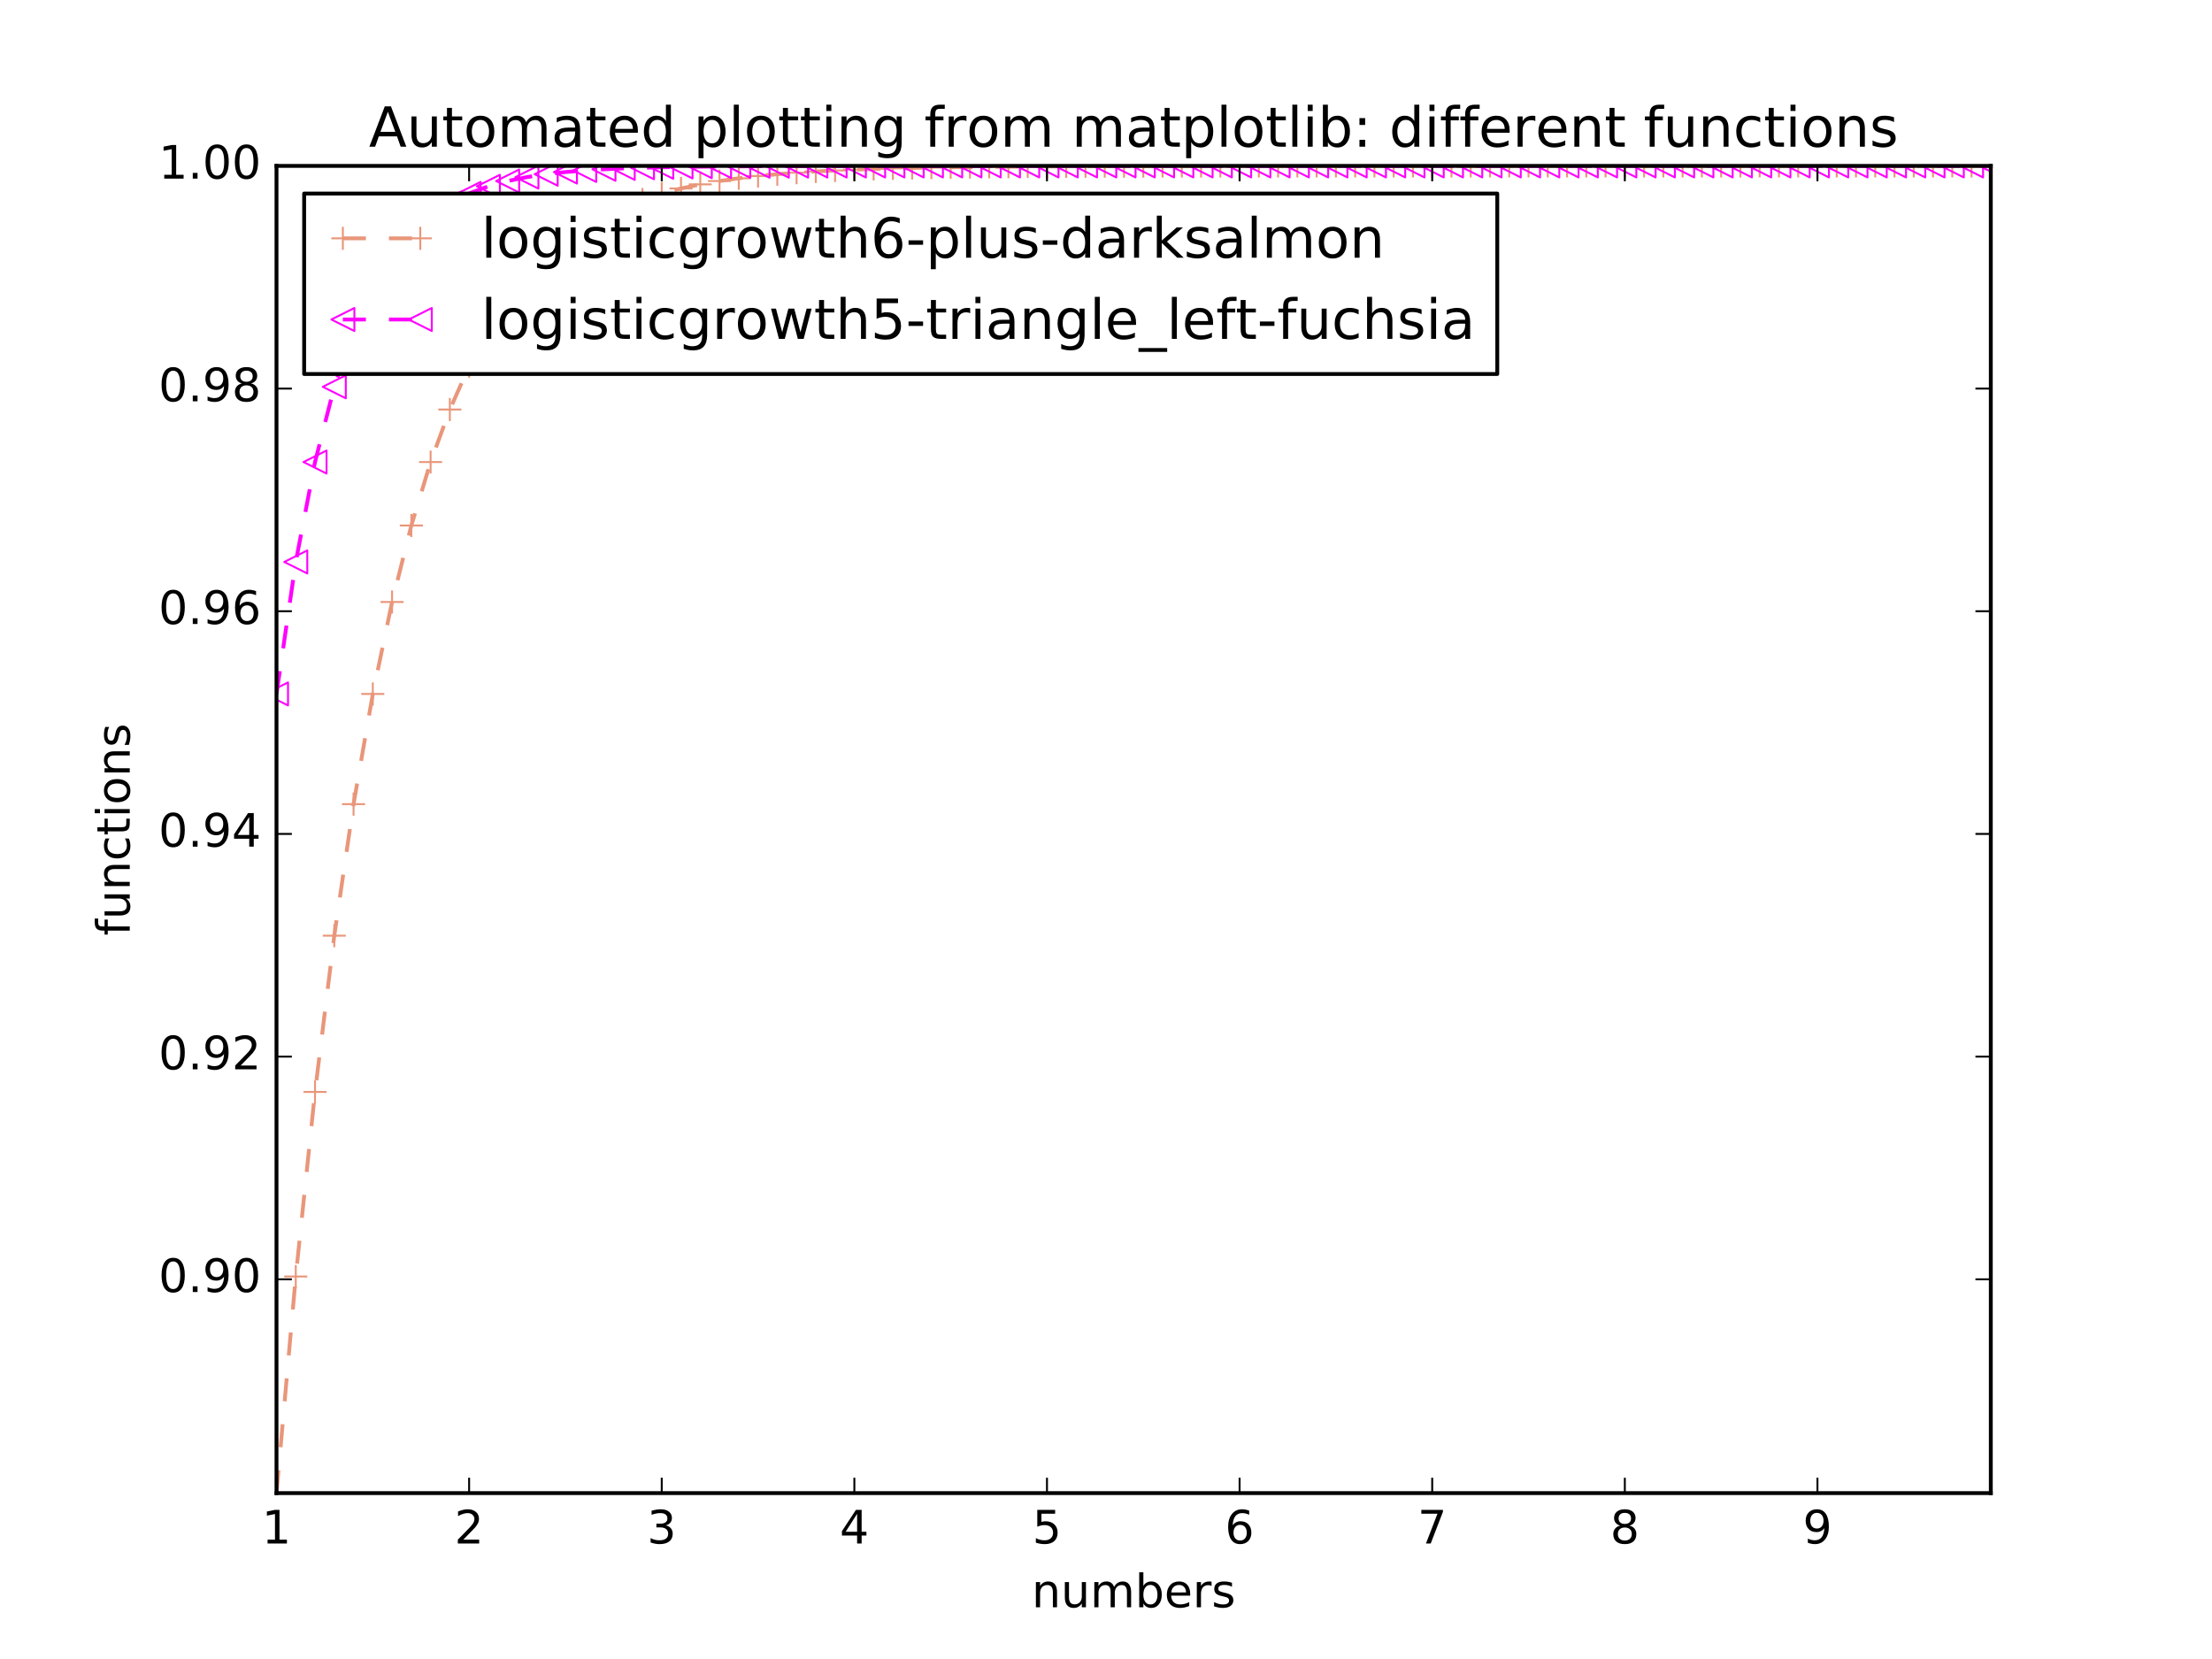 <?xml version="1.0" encoding="utf-8" standalone="no"?>
<!DOCTYPE svg PUBLIC "-//W3C//DTD SVG 1.1//EN"
  "http://www.w3.org/Graphics/SVG/1.1/DTD/svg11.dtd">
<!-- Created with matplotlib (http://matplotlib.org/) -->
<svg height="432pt" version="1.1" viewBox="0 0 576 432" width="576pt" xmlns="http://www.w3.org/2000/svg" xmlns:xlink="http://www.w3.org/1999/xlink">
 <defs>
  <style type="text/css">
*{stroke-linecap:butt;stroke-linejoin:round;stroke-miterlimit:100000;}
  </style>
 </defs>
 <g id="figure_1">
  <g id="patch_1">
   <path d="M 0 432 
L 576 432 
L 576 0 
L 0 0 
z
" style="fill:#ffffff;"/>
  </g>
  <g id="axes_1">
   <g id="patch_2">
    <path d="M 72 388.8 
L 518.4 388.8 
L 518.4 43.2 
L 72 43.2 
z
" style="fill:#ffffff;"/>
   </g>
   <g id="line2d_1">
    <path clip-path="url(#p71f413075c)" d="M 72 388.8 
L 77.016 332.402 
L 82.031 284.339 
L 87.047 243.65 
L 92.063 209.398 
L 97.079 180.7 
L 102.094 156.752 
L 107.11 136.833 
L 112.126 120.312 
L 117.142 106.639 
L 122.157 95.347 
L 127.173 86.034 
L 132.189 78.363 
L 137.204 72.053 
L 142.22 66.865 
L 147.236 62.604 
L 152.252 59.106 
L 157.267 56.236 
L 162.283 53.882 
L 167.299 51.951 
L 172.315 50.369 
L 177.33 49.072 
L 182.346 48.009 
L 187.362 47.139 
L 192.378 46.426 
L 197.393 45.841 
L 202.409 45.363 
L 207.425 44.971 
L 212.44 44.65 
L 217.456 44.387 
L 222.472 44.172 
L 227.488 43.996 
L 232.503 43.852 
L 237.519 43.734 
L 242.535 43.637 
L 247.551 43.558 
L 252.566 43.493 
L 257.582 43.44 
L 262.598 43.396 
L 267.613 43.361 
L 272.629 43.332 
L 277.645 43.308 
L 282.661 43.288 
L 287.676 43.272 
L 292.692 43.259 
L 297.708 43.248 
L 302.724 43.24 
L 307.739 43.232 
L 312.755 43.227 
L 317.771 43.222 
L 322.787 43.218 
L 327.802 43.215 
L 332.818 43.212 
L 337.834 43.21 
L 342.849 43.208 
L 347.865 43.207 
L 352.881 43.205 
L 357.897 43.204 
L 362.912 43.204 
L 367.928 43.203 
L 372.944 43.202 
L 377.96 43.202 
L 382.975 43.202 
L 387.991 43.201 
L 393.007 43.201 
L 398.022 43.201 
L 403.038 43.201 
L 408.054 43.201 
L 413.07 43.2 
L 418.085 43.2 
L 423.101 43.2 
L 428.117 43.2 
L 433.133 43.2 
L 438.148 43.2 
L 443.164 43.2 
L 448.18 43.2 
L 453.196 43.2 
L 458.211 43.2 
L 463.227 43.2 
L 468.243 43.2 
L 473.258 43.2 
L 478.274 43.2 
L 483.29 43.2 
L 488.306 43.2 
L 493.321 43.2 
L 498.337 43.2 
L 503.353 43.2 
L 508.369 43.2 
L 513.384 43.2 
L 518.4 43.2 
" style="fill:none;stroke:#e9967a;stroke-dasharray:6,6;stroke-dashoffset:0.0;"/>
    <defs>
     <path d="M -3 0 
L 3 0 
M 0 3 
L 0 -3 
" id="m446f69af01" style="stroke:#e9967a;stroke-width:0.5;"/>
    </defs>
    <g clip-path="url(#p71f413075c)">
     <use style="fill:none;stroke:#e9967a;stroke-width:0.5;" x="72.0" xlink:href="#m446f69af01" y="388.8"/>
     <use style="fill:none;stroke:#e9967a;stroke-width:0.5;" x="77.016" xlink:href="#m446f69af01" y="332.402"/>
     <use style="fill:none;stroke:#e9967a;stroke-width:0.5;" x="82.031" xlink:href="#m446f69af01" y="284.339"/>
     <use style="fill:none;stroke:#e9967a;stroke-width:0.5;" x="87.047" xlink:href="#m446f69af01" y="243.65"/>
     <use style="fill:none;stroke:#e9967a;stroke-width:0.5;" x="92.063" xlink:href="#m446f69af01" y="209.398"/>
     <use style="fill:none;stroke:#e9967a;stroke-width:0.5;" x="97.079" xlink:href="#m446f69af01" y="180.7"/>
     <use style="fill:none;stroke:#e9967a;stroke-width:0.5;" x="102.094" xlink:href="#m446f69af01" y="156.752"/>
     <use style="fill:none;stroke:#e9967a;stroke-width:0.5;" x="107.11" xlink:href="#m446f69af01" y="136.833"/>
     <use style="fill:none;stroke:#e9967a;stroke-width:0.5;" x="112.126" xlink:href="#m446f69af01" y="120.312"/>
     <use style="fill:none;stroke:#e9967a;stroke-width:0.5;" x="117.142" xlink:href="#m446f69af01" y="106.639"/>
     <use style="fill:none;stroke:#e9967a;stroke-width:0.5;" x="122.157" xlink:href="#m446f69af01" y="95.347"/>
     <use style="fill:none;stroke:#e9967a;stroke-width:0.5;" x="127.173" xlink:href="#m446f69af01" y="86.034"/>
     <use style="fill:none;stroke:#e9967a;stroke-width:0.5;" x="132.189" xlink:href="#m446f69af01" y="78.363"/>
     <use style="fill:none;stroke:#e9967a;stroke-width:0.5;" x="137.204" xlink:href="#m446f69af01" y="72.053"/>
     <use style="fill:none;stroke:#e9967a;stroke-width:0.5;" x="142.22" xlink:href="#m446f69af01" y="66.865"/>
     <use style="fill:none;stroke:#e9967a;stroke-width:0.5;" x="147.236" xlink:href="#m446f69af01" y="62.604"/>
     <use style="fill:none;stroke:#e9967a;stroke-width:0.5;" x="152.252" xlink:href="#m446f69af01" y="59.106"/>
     <use style="fill:none;stroke:#e9967a;stroke-width:0.5;" x="157.267" xlink:href="#m446f69af01" y="56.236"/>
     <use style="fill:none;stroke:#e9967a;stroke-width:0.5;" x="162.283" xlink:href="#m446f69af01" y="53.882"/>
     <use style="fill:none;stroke:#e9967a;stroke-width:0.5;" x="167.299" xlink:href="#m446f69af01" y="51.951"/>
     <use style="fill:none;stroke:#e9967a;stroke-width:0.5;" x="172.315" xlink:href="#m446f69af01" y="50.369"/>
     <use style="fill:none;stroke:#e9967a;stroke-width:0.5;" x="177.33" xlink:href="#m446f69af01" y="49.072"/>
     <use style="fill:none;stroke:#e9967a;stroke-width:0.5;" x="182.346" xlink:href="#m446f69af01" y="48.009"/>
     <use style="fill:none;stroke:#e9967a;stroke-width:0.5;" x="187.362" xlink:href="#m446f69af01" y="47.139"/>
     <use style="fill:none;stroke:#e9967a;stroke-width:0.5;" x="192.378" xlink:href="#m446f69af01" y="46.426"/>
     <use style="fill:none;stroke:#e9967a;stroke-width:0.5;" x="197.393" xlink:href="#m446f69af01" y="45.841"/>
     <use style="fill:none;stroke:#e9967a;stroke-width:0.5;" x="202.409" xlink:href="#m446f69af01" y="45.363"/>
     <use style="fill:none;stroke:#e9967a;stroke-width:0.5;" x="207.425" xlink:href="#m446f69af01" y="44.971"/>
     <use style="fill:none;stroke:#e9967a;stroke-width:0.5;" x="212.44" xlink:href="#m446f69af01" y="44.65"/>
     <use style="fill:none;stroke:#e9967a;stroke-width:0.5;" x="217.456" xlink:href="#m446f69af01" y="44.387"/>
     <use style="fill:none;stroke:#e9967a;stroke-width:0.5;" x="222.472" xlink:href="#m446f69af01" y="44.172"/>
     <use style="fill:none;stroke:#e9967a;stroke-width:0.5;" x="227.488" xlink:href="#m446f69af01" y="43.996"/>
     <use style="fill:none;stroke:#e9967a;stroke-width:0.5;" x="232.503" xlink:href="#m446f69af01" y="43.852"/>
     <use style="fill:none;stroke:#e9967a;stroke-width:0.5;" x="237.519" xlink:href="#m446f69af01" y="43.734"/>
     <use style="fill:none;stroke:#e9967a;stroke-width:0.5;" x="242.535" xlink:href="#m446f69af01" y="43.637"/>
     <use style="fill:none;stroke:#e9967a;stroke-width:0.5;" x="247.551" xlink:href="#m446f69af01" y="43.558"/>
     <use style="fill:none;stroke:#e9967a;stroke-width:0.5;" x="252.566" xlink:href="#m446f69af01" y="43.493"/>
     <use style="fill:none;stroke:#e9967a;stroke-width:0.5;" x="257.582" xlink:href="#m446f69af01" y="43.44"/>
     <use style="fill:none;stroke:#e9967a;stroke-width:0.5;" x="262.598" xlink:href="#m446f69af01" y="43.396"/>
     <use style="fill:none;stroke:#e9967a;stroke-width:0.5;" x="267.613" xlink:href="#m446f69af01" y="43.361"/>
     <use style="fill:none;stroke:#e9967a;stroke-width:0.5;" x="272.629" xlink:href="#m446f69af01" y="43.332"/>
     <use style="fill:none;stroke:#e9967a;stroke-width:0.5;" x="277.645" xlink:href="#m446f69af01" y="43.308"/>
     <use style="fill:none;stroke:#e9967a;stroke-width:0.5;" x="282.661" xlink:href="#m446f69af01" y="43.288"/>
     <use style="fill:none;stroke:#e9967a;stroke-width:0.5;" x="287.676" xlink:href="#m446f69af01" y="43.272"/>
     <use style="fill:none;stroke:#e9967a;stroke-width:0.5;" x="292.692" xlink:href="#m446f69af01" y="43.259"/>
     <use style="fill:none;stroke:#e9967a;stroke-width:0.5;" x="297.708" xlink:href="#m446f69af01" y="43.248"/>
     <use style="fill:none;stroke:#e9967a;stroke-width:0.5;" x="302.724" xlink:href="#m446f69af01" y="43.24"/>
     <use style="fill:none;stroke:#e9967a;stroke-width:0.5;" x="307.739" xlink:href="#m446f69af01" y="43.232"/>
     <use style="fill:none;stroke:#e9967a;stroke-width:0.5;" x="312.755" xlink:href="#m446f69af01" y="43.227"/>
     <use style="fill:none;stroke:#e9967a;stroke-width:0.5;" x="317.771" xlink:href="#m446f69af01" y="43.222"/>
     <use style="fill:none;stroke:#e9967a;stroke-width:0.5;" x="322.787" xlink:href="#m446f69af01" y="43.218"/>
     <use style="fill:none;stroke:#e9967a;stroke-width:0.5;" x="327.802" xlink:href="#m446f69af01" y="43.215"/>
     <use style="fill:none;stroke:#e9967a;stroke-width:0.5;" x="332.818" xlink:href="#m446f69af01" y="43.212"/>
     <use style="fill:none;stroke:#e9967a;stroke-width:0.5;" x="337.834" xlink:href="#m446f69af01" y="43.21"/>
     <use style="fill:none;stroke:#e9967a;stroke-width:0.5;" x="342.849" xlink:href="#m446f69af01" y="43.208"/>
     <use style="fill:none;stroke:#e9967a;stroke-width:0.5;" x="347.865" xlink:href="#m446f69af01" y="43.207"/>
     <use style="fill:none;stroke:#e9967a;stroke-width:0.5;" x="352.881" xlink:href="#m446f69af01" y="43.205"/>
     <use style="fill:none;stroke:#e9967a;stroke-width:0.5;" x="357.897" xlink:href="#m446f69af01" y="43.204"/>
     <use style="fill:none;stroke:#e9967a;stroke-width:0.5;" x="362.912" xlink:href="#m446f69af01" y="43.204"/>
     <use style="fill:none;stroke:#e9967a;stroke-width:0.5;" x="367.928" xlink:href="#m446f69af01" y="43.203"/>
     <use style="fill:none;stroke:#e9967a;stroke-width:0.5;" x="372.944" xlink:href="#m446f69af01" y="43.202"/>
     <use style="fill:none;stroke:#e9967a;stroke-width:0.5;" x="377.96" xlink:href="#m446f69af01" y="43.202"/>
     <use style="fill:none;stroke:#e9967a;stroke-width:0.5;" x="382.975" xlink:href="#m446f69af01" y="43.202"/>
     <use style="fill:none;stroke:#e9967a;stroke-width:0.5;" x="387.991" xlink:href="#m446f69af01" y="43.201"/>
     <use style="fill:none;stroke:#e9967a;stroke-width:0.5;" x="393.007" xlink:href="#m446f69af01" y="43.201"/>
     <use style="fill:none;stroke:#e9967a;stroke-width:0.5;" x="398.022" xlink:href="#m446f69af01" y="43.201"/>
     <use style="fill:none;stroke:#e9967a;stroke-width:0.5;" x="403.038" xlink:href="#m446f69af01" y="43.201"/>
     <use style="fill:none;stroke:#e9967a;stroke-width:0.5;" x="408.054" xlink:href="#m446f69af01" y="43.201"/>
     <use style="fill:none;stroke:#e9967a;stroke-width:0.5;" x="413.07" xlink:href="#m446f69af01" y="43.2"/>
     <use style="fill:none;stroke:#e9967a;stroke-width:0.5;" x="418.085" xlink:href="#m446f69af01" y="43.2"/>
     <use style="fill:none;stroke:#e9967a;stroke-width:0.5;" x="423.101" xlink:href="#m446f69af01" y="43.2"/>
     <use style="fill:none;stroke:#e9967a;stroke-width:0.5;" x="428.117" xlink:href="#m446f69af01" y="43.2"/>
     <use style="fill:none;stroke:#e9967a;stroke-width:0.5;" x="433.133" xlink:href="#m446f69af01" y="43.2"/>
     <use style="fill:none;stroke:#e9967a;stroke-width:0.5;" x="438.148" xlink:href="#m446f69af01" y="43.2"/>
     <use style="fill:none;stroke:#e9967a;stroke-width:0.5;" x="443.164" xlink:href="#m446f69af01" y="43.2"/>
     <use style="fill:none;stroke:#e9967a;stroke-width:0.5;" x="448.18" xlink:href="#m446f69af01" y="43.2"/>
     <use style="fill:none;stroke:#e9967a;stroke-width:0.5;" x="453.196" xlink:href="#m446f69af01" y="43.2"/>
     <use style="fill:none;stroke:#e9967a;stroke-width:0.5;" x="458.211" xlink:href="#m446f69af01" y="43.2"/>
     <use style="fill:none;stroke:#e9967a;stroke-width:0.5;" x="463.227" xlink:href="#m446f69af01" y="43.2"/>
     <use style="fill:none;stroke:#e9967a;stroke-width:0.5;" x="468.243" xlink:href="#m446f69af01" y="43.2"/>
     <use style="fill:none;stroke:#e9967a;stroke-width:0.5;" x="473.258" xlink:href="#m446f69af01" y="43.2"/>
     <use style="fill:none;stroke:#e9967a;stroke-width:0.5;" x="478.274" xlink:href="#m446f69af01" y="43.2"/>
     <use style="fill:none;stroke:#e9967a;stroke-width:0.5;" x="483.29" xlink:href="#m446f69af01" y="43.2"/>
     <use style="fill:none;stroke:#e9967a;stroke-width:0.5;" x="488.306" xlink:href="#m446f69af01" y="43.2"/>
     <use style="fill:none;stroke:#e9967a;stroke-width:0.5;" x="493.321" xlink:href="#m446f69af01" y="43.2"/>
     <use style="fill:none;stroke:#e9967a;stroke-width:0.5;" x="498.337" xlink:href="#m446f69af01" y="43.2"/>
     <use style="fill:none;stroke:#e9967a;stroke-width:0.5;" x="503.353" xlink:href="#m446f69af01" y="43.2"/>
     <use style="fill:none;stroke:#e9967a;stroke-width:0.5;" x="508.369" xlink:href="#m446f69af01" y="43.2"/>
     <use style="fill:none;stroke:#e9967a;stroke-width:0.5;" x="513.384" xlink:href="#m446f69af01" y="43.2"/>
     <use style="fill:none;stroke:#e9967a;stroke-width:0.5;" x="518.4" xlink:href="#m446f69af01" y="43.2"/>
    </g>
   </g>
   <g id="line2d_2">
    <path clip-path="url(#p71f413075c)" d="M 72 180.7 
L 77.016 146.33 
L 82.031 120.312 
L 87.047 100.722 
L 92.063 86.034 
L 97.079 75.054 
L 102.094 66.865 
L 107.11 60.769 
L 112.126 56.236 
L 117.142 52.868 
L 122.157 50.369 
L 127.173 48.514 
L 132.189 47.139 
L 137.204 46.119 
L 142.22 45.363 
L 147.236 44.803 
L 152.252 44.387 
L 157.267 44.08 
L 162.283 43.852 
L 167.299 43.683 
L 172.315 43.558 
L 177.33 43.465 
L 182.346 43.396 
L 187.362 43.345 
L 192.378 43.308 
L 197.393 43.28 
L 202.409 43.259 
L 207.425 43.244 
L 212.44 43.232 
L 217.456 43.224 
L 222.472 43.218 
L 227.488 43.213 
L 232.503 43.21 
L 237.519 43.207 
L 242.535 43.205 
L 247.551 43.204 
L 252.566 43.203 
L 257.582 43.202 
L 262.598 43.202 
L 267.613 43.201 
L 272.629 43.201 
L 277.645 43.201 
L 282.661 43.2 
L 287.676 43.2 
L 292.692 43.2 
L 297.708 43.2 
L 302.724 43.2 
L 307.739 43.2 
L 312.755 43.2 
L 317.771 43.2 
L 322.787 43.2 
L 327.802 43.2 
L 332.818 43.2 
L 337.834 43.2 
L 342.849 43.2 
L 347.865 43.2 
L 352.881 43.2 
L 357.897 43.2 
L 362.912 43.2 
L 367.928 43.2 
L 372.944 43.2 
L 377.96 43.2 
L 382.975 43.2 
L 387.991 43.2 
L 393.007 43.2 
L 398.022 43.2 
L 403.038 43.2 
L 408.054 43.2 
L 413.07 43.2 
L 418.085 43.2 
L 423.101 43.2 
L 428.117 43.2 
L 433.133 43.2 
L 438.148 43.2 
L 443.164 43.2 
L 448.18 43.2 
L 453.196 43.2 
L 458.211 43.2 
L 463.227 43.2 
L 468.243 43.2 
L 473.258 43.2 
L 478.274 43.2 
L 483.29 43.2 
L 488.306 43.2 
L 493.321 43.2 
L 498.337 43.2 
L 503.353 43.2 
L 508.369 43.2 
L 513.384 43.2 
L 518.4 43.2 
" style="fill:none;stroke:#ff00ff;stroke-dasharray:6,6;stroke-dashoffset:0.0;"/>
    <defs>
     <path d="M -3 -0 
L 3 3 
L 3 -3 
z
" id="me1b1a32837" style="stroke:#ff00ff;stroke-linejoin:miter;stroke-width:0.5;"/>
    </defs>
    <g clip-path="url(#p71f413075c)">
     <use style="fill:none;stroke:#ff00ff;stroke-linejoin:miter;stroke-width:0.5;" x="72.0" xlink:href="#me1b1a32837" y="180.7"/>
     <use style="fill:none;stroke:#ff00ff;stroke-linejoin:miter;stroke-width:0.5;" x="77.016" xlink:href="#me1b1a32837" y="146.33"/>
     <use style="fill:none;stroke:#ff00ff;stroke-linejoin:miter;stroke-width:0.5;" x="82.031" xlink:href="#me1b1a32837" y="120.312"/>
     <use style="fill:none;stroke:#ff00ff;stroke-linejoin:miter;stroke-width:0.5;" x="87.047" xlink:href="#me1b1a32837" y="100.722"/>
     <use style="fill:none;stroke:#ff00ff;stroke-linejoin:miter;stroke-width:0.5;" x="92.063" xlink:href="#me1b1a32837" y="86.034"/>
     <use style="fill:none;stroke:#ff00ff;stroke-linejoin:miter;stroke-width:0.5;" x="97.079" xlink:href="#me1b1a32837" y="75.054"/>
     <use style="fill:none;stroke:#ff00ff;stroke-linejoin:miter;stroke-width:0.5;" x="102.094" xlink:href="#me1b1a32837" y="66.865"/>
     <use style="fill:none;stroke:#ff00ff;stroke-linejoin:miter;stroke-width:0.5;" x="107.11" xlink:href="#me1b1a32837" y="60.769"/>
     <use style="fill:none;stroke:#ff00ff;stroke-linejoin:miter;stroke-width:0.5;" x="112.126" xlink:href="#me1b1a32837" y="56.236"/>
     <use style="fill:none;stroke:#ff00ff;stroke-linejoin:miter;stroke-width:0.5;" x="117.142" xlink:href="#me1b1a32837" y="52.868"/>
     <use style="fill:none;stroke:#ff00ff;stroke-linejoin:miter;stroke-width:0.5;" x="122.157" xlink:href="#me1b1a32837" y="50.369"/>
     <use style="fill:none;stroke:#ff00ff;stroke-linejoin:miter;stroke-width:0.5;" x="127.173" xlink:href="#me1b1a32837" y="48.514"/>
     <use style="fill:none;stroke:#ff00ff;stroke-linejoin:miter;stroke-width:0.5;" x="132.189" xlink:href="#me1b1a32837" y="47.139"/>
     <use style="fill:none;stroke:#ff00ff;stroke-linejoin:miter;stroke-width:0.5;" x="137.204" xlink:href="#me1b1a32837" y="46.119"/>
     <use style="fill:none;stroke:#ff00ff;stroke-linejoin:miter;stroke-width:0.5;" x="142.22" xlink:href="#me1b1a32837" y="45.363"/>
     <use style="fill:none;stroke:#ff00ff;stroke-linejoin:miter;stroke-width:0.5;" x="147.236" xlink:href="#me1b1a32837" y="44.803"/>
     <use style="fill:none;stroke:#ff00ff;stroke-linejoin:miter;stroke-width:0.5;" x="152.252" xlink:href="#me1b1a32837" y="44.387"/>
     <use style="fill:none;stroke:#ff00ff;stroke-linejoin:miter;stroke-width:0.5;" x="157.267" xlink:href="#me1b1a32837" y="44.08"/>
     <use style="fill:none;stroke:#ff00ff;stroke-linejoin:miter;stroke-width:0.5;" x="162.283" xlink:href="#me1b1a32837" y="43.852"/>
     <use style="fill:none;stroke:#ff00ff;stroke-linejoin:miter;stroke-width:0.5;" x="167.299" xlink:href="#me1b1a32837" y="43.683"/>
     <use style="fill:none;stroke:#ff00ff;stroke-linejoin:miter;stroke-width:0.5;" x="172.315" xlink:href="#me1b1a32837" y="43.558"/>
     <use style="fill:none;stroke:#ff00ff;stroke-linejoin:miter;stroke-width:0.5;" x="177.33" xlink:href="#me1b1a32837" y="43.465"/>
     <use style="fill:none;stroke:#ff00ff;stroke-linejoin:miter;stroke-width:0.5;" x="182.346" xlink:href="#me1b1a32837" y="43.396"/>
     <use style="fill:none;stroke:#ff00ff;stroke-linejoin:miter;stroke-width:0.5;" x="187.362" xlink:href="#me1b1a32837" y="43.345"/>
     <use style="fill:none;stroke:#ff00ff;stroke-linejoin:miter;stroke-width:0.5;" x="192.378" xlink:href="#me1b1a32837" y="43.308"/>
     <use style="fill:none;stroke:#ff00ff;stroke-linejoin:miter;stroke-width:0.5;" x="197.393" xlink:href="#me1b1a32837" y="43.28"/>
     <use style="fill:none;stroke:#ff00ff;stroke-linejoin:miter;stroke-width:0.5;" x="202.409" xlink:href="#me1b1a32837" y="43.259"/>
     <use style="fill:none;stroke:#ff00ff;stroke-linejoin:miter;stroke-width:0.5;" x="207.425" xlink:href="#me1b1a32837" y="43.244"/>
     <use style="fill:none;stroke:#ff00ff;stroke-linejoin:miter;stroke-width:0.5;" x="212.44" xlink:href="#me1b1a32837" y="43.232"/>
     <use style="fill:none;stroke:#ff00ff;stroke-linejoin:miter;stroke-width:0.5;" x="217.456" xlink:href="#me1b1a32837" y="43.224"/>
     <use style="fill:none;stroke:#ff00ff;stroke-linejoin:miter;stroke-width:0.5;" x="222.472" xlink:href="#me1b1a32837" y="43.218"/>
     <use style="fill:none;stroke:#ff00ff;stroke-linejoin:miter;stroke-width:0.5;" x="227.488" xlink:href="#me1b1a32837" y="43.213"/>
     <use style="fill:none;stroke:#ff00ff;stroke-linejoin:miter;stroke-width:0.5;" x="232.503" xlink:href="#me1b1a32837" y="43.21"/>
     <use style="fill:none;stroke:#ff00ff;stroke-linejoin:miter;stroke-width:0.5;" x="237.519" xlink:href="#me1b1a32837" y="43.207"/>
     <use style="fill:none;stroke:#ff00ff;stroke-linejoin:miter;stroke-width:0.5;" x="242.535" xlink:href="#me1b1a32837" y="43.205"/>
     <use style="fill:none;stroke:#ff00ff;stroke-linejoin:miter;stroke-width:0.5;" x="247.551" xlink:href="#me1b1a32837" y="43.204"/>
     <use style="fill:none;stroke:#ff00ff;stroke-linejoin:miter;stroke-width:0.5;" x="252.566" xlink:href="#me1b1a32837" y="43.203"/>
     <use style="fill:none;stroke:#ff00ff;stroke-linejoin:miter;stroke-width:0.5;" x="257.582" xlink:href="#me1b1a32837" y="43.202"/>
     <use style="fill:none;stroke:#ff00ff;stroke-linejoin:miter;stroke-width:0.5;" x="262.598" xlink:href="#me1b1a32837" y="43.202"/>
     <use style="fill:none;stroke:#ff00ff;stroke-linejoin:miter;stroke-width:0.5;" x="267.613" xlink:href="#me1b1a32837" y="43.201"/>
     <use style="fill:none;stroke:#ff00ff;stroke-linejoin:miter;stroke-width:0.5;" x="272.629" xlink:href="#me1b1a32837" y="43.201"/>
     <use style="fill:none;stroke:#ff00ff;stroke-linejoin:miter;stroke-width:0.5;" x="277.645" xlink:href="#me1b1a32837" y="43.201"/>
     <use style="fill:none;stroke:#ff00ff;stroke-linejoin:miter;stroke-width:0.5;" x="282.661" xlink:href="#me1b1a32837" y="43.2"/>
     <use style="fill:none;stroke:#ff00ff;stroke-linejoin:miter;stroke-width:0.5;" x="287.676" xlink:href="#me1b1a32837" y="43.2"/>
     <use style="fill:none;stroke:#ff00ff;stroke-linejoin:miter;stroke-width:0.5;" x="292.692" xlink:href="#me1b1a32837" y="43.2"/>
     <use style="fill:none;stroke:#ff00ff;stroke-linejoin:miter;stroke-width:0.5;" x="297.708" xlink:href="#me1b1a32837" y="43.2"/>
     <use style="fill:none;stroke:#ff00ff;stroke-linejoin:miter;stroke-width:0.5;" x="302.724" xlink:href="#me1b1a32837" y="43.2"/>
     <use style="fill:none;stroke:#ff00ff;stroke-linejoin:miter;stroke-width:0.5;" x="307.739" xlink:href="#me1b1a32837" y="43.2"/>
     <use style="fill:none;stroke:#ff00ff;stroke-linejoin:miter;stroke-width:0.5;" x="312.755" xlink:href="#me1b1a32837" y="43.2"/>
     <use style="fill:none;stroke:#ff00ff;stroke-linejoin:miter;stroke-width:0.5;" x="317.771" xlink:href="#me1b1a32837" y="43.2"/>
     <use style="fill:none;stroke:#ff00ff;stroke-linejoin:miter;stroke-width:0.5;" x="322.787" xlink:href="#me1b1a32837" y="43.2"/>
     <use style="fill:none;stroke:#ff00ff;stroke-linejoin:miter;stroke-width:0.5;" x="327.802" xlink:href="#me1b1a32837" y="43.2"/>
     <use style="fill:none;stroke:#ff00ff;stroke-linejoin:miter;stroke-width:0.5;" x="332.818" xlink:href="#me1b1a32837" y="43.2"/>
     <use style="fill:none;stroke:#ff00ff;stroke-linejoin:miter;stroke-width:0.5;" x="337.834" xlink:href="#me1b1a32837" y="43.2"/>
     <use style="fill:none;stroke:#ff00ff;stroke-linejoin:miter;stroke-width:0.5;" x="342.849" xlink:href="#me1b1a32837" y="43.2"/>
     <use style="fill:none;stroke:#ff00ff;stroke-linejoin:miter;stroke-width:0.5;" x="347.865" xlink:href="#me1b1a32837" y="43.2"/>
     <use style="fill:none;stroke:#ff00ff;stroke-linejoin:miter;stroke-width:0.5;" x="352.881" xlink:href="#me1b1a32837" y="43.2"/>
     <use style="fill:none;stroke:#ff00ff;stroke-linejoin:miter;stroke-width:0.5;" x="357.897" xlink:href="#me1b1a32837" y="43.2"/>
     <use style="fill:none;stroke:#ff00ff;stroke-linejoin:miter;stroke-width:0.5;" x="362.912" xlink:href="#me1b1a32837" y="43.2"/>
     <use style="fill:none;stroke:#ff00ff;stroke-linejoin:miter;stroke-width:0.5;" x="367.928" xlink:href="#me1b1a32837" y="43.2"/>
     <use style="fill:none;stroke:#ff00ff;stroke-linejoin:miter;stroke-width:0.5;" x="372.944" xlink:href="#me1b1a32837" y="43.2"/>
     <use style="fill:none;stroke:#ff00ff;stroke-linejoin:miter;stroke-width:0.5;" x="377.96" xlink:href="#me1b1a32837" y="43.2"/>
     <use style="fill:none;stroke:#ff00ff;stroke-linejoin:miter;stroke-width:0.5;" x="382.975" xlink:href="#me1b1a32837" y="43.2"/>
     <use style="fill:none;stroke:#ff00ff;stroke-linejoin:miter;stroke-width:0.5;" x="387.991" xlink:href="#me1b1a32837" y="43.2"/>
     <use style="fill:none;stroke:#ff00ff;stroke-linejoin:miter;stroke-width:0.5;" x="393.007" xlink:href="#me1b1a32837" y="43.2"/>
     <use style="fill:none;stroke:#ff00ff;stroke-linejoin:miter;stroke-width:0.5;" x="398.022" xlink:href="#me1b1a32837" y="43.2"/>
     <use style="fill:none;stroke:#ff00ff;stroke-linejoin:miter;stroke-width:0.5;" x="403.038" xlink:href="#me1b1a32837" y="43.2"/>
     <use style="fill:none;stroke:#ff00ff;stroke-linejoin:miter;stroke-width:0.5;" x="408.054" xlink:href="#me1b1a32837" y="43.2"/>
     <use style="fill:none;stroke:#ff00ff;stroke-linejoin:miter;stroke-width:0.5;" x="413.07" xlink:href="#me1b1a32837" y="43.2"/>
     <use style="fill:none;stroke:#ff00ff;stroke-linejoin:miter;stroke-width:0.5;" x="418.085" xlink:href="#me1b1a32837" y="43.2"/>
     <use style="fill:none;stroke:#ff00ff;stroke-linejoin:miter;stroke-width:0.5;" x="423.101" xlink:href="#me1b1a32837" y="43.2"/>
     <use style="fill:none;stroke:#ff00ff;stroke-linejoin:miter;stroke-width:0.5;" x="428.117" xlink:href="#me1b1a32837" y="43.2"/>
     <use style="fill:none;stroke:#ff00ff;stroke-linejoin:miter;stroke-width:0.5;" x="433.133" xlink:href="#me1b1a32837" y="43.2"/>
     <use style="fill:none;stroke:#ff00ff;stroke-linejoin:miter;stroke-width:0.5;" x="438.148" xlink:href="#me1b1a32837" y="43.2"/>
     <use style="fill:none;stroke:#ff00ff;stroke-linejoin:miter;stroke-width:0.5;" x="443.164" xlink:href="#me1b1a32837" y="43.2"/>
     <use style="fill:none;stroke:#ff00ff;stroke-linejoin:miter;stroke-width:0.5;" x="448.18" xlink:href="#me1b1a32837" y="43.2"/>
     <use style="fill:none;stroke:#ff00ff;stroke-linejoin:miter;stroke-width:0.5;" x="453.196" xlink:href="#me1b1a32837" y="43.2"/>
     <use style="fill:none;stroke:#ff00ff;stroke-linejoin:miter;stroke-width:0.5;" x="458.211" xlink:href="#me1b1a32837" y="43.2"/>
     <use style="fill:none;stroke:#ff00ff;stroke-linejoin:miter;stroke-width:0.5;" x="463.227" xlink:href="#me1b1a32837" y="43.2"/>
     <use style="fill:none;stroke:#ff00ff;stroke-linejoin:miter;stroke-width:0.5;" x="468.243" xlink:href="#me1b1a32837" y="43.2"/>
     <use style="fill:none;stroke:#ff00ff;stroke-linejoin:miter;stroke-width:0.5;" x="473.258" xlink:href="#me1b1a32837" y="43.2"/>
     <use style="fill:none;stroke:#ff00ff;stroke-linejoin:miter;stroke-width:0.5;" x="478.274" xlink:href="#me1b1a32837" y="43.2"/>
     <use style="fill:none;stroke:#ff00ff;stroke-linejoin:miter;stroke-width:0.5;" x="483.29" xlink:href="#me1b1a32837" y="43.2"/>
     <use style="fill:none;stroke:#ff00ff;stroke-linejoin:miter;stroke-width:0.5;" x="488.306" xlink:href="#me1b1a32837" y="43.2"/>
     <use style="fill:none;stroke:#ff00ff;stroke-linejoin:miter;stroke-width:0.5;" x="493.321" xlink:href="#me1b1a32837" y="43.2"/>
     <use style="fill:none;stroke:#ff00ff;stroke-linejoin:miter;stroke-width:0.5;" x="498.337" xlink:href="#me1b1a32837" y="43.2"/>
     <use style="fill:none;stroke:#ff00ff;stroke-linejoin:miter;stroke-width:0.5;" x="503.353" xlink:href="#me1b1a32837" y="43.2"/>
     <use style="fill:none;stroke:#ff00ff;stroke-linejoin:miter;stroke-width:0.5;" x="508.369" xlink:href="#me1b1a32837" y="43.2"/>
     <use style="fill:none;stroke:#ff00ff;stroke-linejoin:miter;stroke-width:0.5;" x="513.384" xlink:href="#me1b1a32837" y="43.2"/>
     <use style="fill:none;stroke:#ff00ff;stroke-linejoin:miter;stroke-width:0.5;" x="518.4" xlink:href="#me1b1a32837" y="43.2"/>
    </g>
   </g>
   <g id="patch_3">
    <path d="M 72 43.2 
L 518.4 43.2 
" style="fill:none;stroke:#000000;stroke-linecap:square;stroke-linejoin:miter;"/>
   </g>
   <g id="patch_4">
    <path d="M 518.4 388.8 
L 518.4 43.2 
" style="fill:none;stroke:#000000;stroke-linecap:square;stroke-linejoin:miter;"/>
   </g>
   <g id="patch_5">
    <path d="M 72 388.8 
L 518.4 388.8 
" style="fill:none;stroke:#000000;stroke-linecap:square;stroke-linejoin:miter;"/>
   </g>
   <g id="patch_6">
    <path d="M 72 388.8 
L 72 43.2 
" style="fill:none;stroke:#000000;stroke-linecap:square;stroke-linejoin:miter;"/>
   </g>
   <g id="matplotlib.axis_1">
    <g id="xtick_1">
     <g id="line2d_3">
      <defs>
       <path d="M 0 0 
L 0 -4 
" id="m2ac56e23f1" style="stroke:#000000;stroke-width:0.5;"/>
      </defs>
      <g>
       <use style="stroke:#000000;stroke-width:0.5;" x="72.0" xlink:href="#m2ac56e23f1" y="388.8"/>
      </g>
     </g>
     <g id="line2d_4">
      <defs>
       <path d="M 0 0 
L 0 4 
" id="m479cc87e69" style="stroke:#000000;stroke-width:0.5;"/>
      </defs>
      <g>
       <use style="stroke:#000000;stroke-width:0.5;" x="72.0" xlink:href="#m479cc87e69" y="43.2"/>
      </g>
     </g>
     <g id="text_1">
      <!-- 1 -->
      <defs>
       <path d="M 12.406 8.297 
L 28.516 8.297 
L 28.516 63.922 
L 10.984 60.406 
L 10.984 69.391 
L 28.422 72.906 
L 38.281 72.906 
L 38.281 8.297 
L 54.391 8.297 
L 54.391 0 
L 12.406 0 
z
" id="BitstreamVeraSans-Roman-31"/>
      </defs>
      <g transform="translate(68.183 401.918)scale(0.12 -0.12)">
       <use xlink:href="#BitstreamVeraSans-Roman-31"/>
      </g>
     </g>
    </g>
    <g id="xtick_2">
     <g id="line2d_5">
      <g>
       <use style="stroke:#000000;stroke-width:0.5;" x="122.157" xlink:href="#m2ac56e23f1" y="388.8"/>
      </g>
     </g>
     <g id="line2d_6">
      <g>
       <use style="stroke:#000000;stroke-width:0.5;" x="122.157" xlink:href="#m479cc87e69" y="43.2"/>
      </g>
     </g>
     <g id="text_2">
      <!-- 2 -->
      <defs>
       <path d="M 19.188 8.297 
L 53.609 8.297 
L 53.609 0 
L 7.328 0 
L 7.328 8.297 
Q 12.938 14.109 22.625 23.891 
Q 32.328 33.688 34.812 36.531 
Q 39.547 41.844 41.422 45.531 
Q 43.312 49.219 43.312 52.781 
Q 43.312 58.594 39.234 62.25 
Q 35.156 65.922 28.609 65.922 
Q 23.969 65.922 18.812 64.312 
Q 13.672 62.703 7.812 59.422 
L 7.812 69.391 
Q 13.766 71.781 18.938 73 
Q 24.125 74.219 28.422 74.219 
Q 39.75 74.219 46.484 68.547 
Q 53.219 62.891 53.219 53.422 
Q 53.219 48.922 51.531 44.891 
Q 49.859 40.875 45.406 35.406 
Q 44.188 33.984 37.641 27.219 
Q 31.109 20.453 19.188 8.297 
" id="BitstreamVeraSans-Roman-32"/>
      </defs>
      <g transform="translate(118.34 401.918)scale(0.12 -0.12)">
       <use xlink:href="#BitstreamVeraSans-Roman-32"/>
      </g>
     </g>
    </g>
    <g id="xtick_3">
     <g id="line2d_7">
      <g>
       <use style="stroke:#000000;stroke-width:0.5;" x="172.315" xlink:href="#m2ac56e23f1" y="388.8"/>
      </g>
     </g>
     <g id="line2d_8">
      <g>
       <use style="stroke:#000000;stroke-width:0.5;" x="172.315" xlink:href="#m479cc87e69" y="43.2"/>
      </g>
     </g>
     <g id="text_3">
      <!-- 3 -->
      <defs>
       <path d="M 40.578 39.312 
Q 47.656 37.797 51.625 33 
Q 55.609 28.219 55.609 21.188 
Q 55.609 10.406 48.188 4.484 
Q 40.766 -1.422 27.094 -1.422 
Q 22.516 -1.422 17.656 -0.516 
Q 12.797 0.391 7.625 2.203 
L 7.625 11.719 
Q 11.719 9.328 16.594 8.109 
Q 21.484 6.891 26.812 6.891 
Q 36.078 6.891 40.938 10.547 
Q 45.797 14.203 45.797 21.188 
Q 45.797 27.641 41.281 31.266 
Q 36.766 34.906 28.719 34.906 
L 20.219 34.906 
L 20.219 43.016 
L 29.109 43.016 
Q 36.375 43.016 40.234 45.922 
Q 44.094 48.828 44.094 54.297 
Q 44.094 59.906 40.109 62.906 
Q 36.141 65.922 28.719 65.922 
Q 24.656 65.922 20.016 65.031 
Q 15.375 64.156 9.812 62.312 
L 9.812 71.094 
Q 15.438 72.656 20.344 73.438 
Q 25.25 74.219 29.594 74.219 
Q 40.828 74.219 47.359 69.109 
Q 53.906 64.016 53.906 55.328 
Q 53.906 49.266 50.438 45.094 
Q 46.969 40.922 40.578 39.312 
" id="BitstreamVeraSans-Roman-33"/>
      </defs>
      <g transform="translate(168.497 401.918)scale(0.12 -0.12)">
       <use xlink:href="#BitstreamVeraSans-Roman-33"/>
      </g>
     </g>
    </g>
    <g id="xtick_4">
     <g id="line2d_9">
      <g>
       <use style="stroke:#000000;stroke-width:0.5;" x="222.472" xlink:href="#m2ac56e23f1" y="388.8"/>
      </g>
     </g>
     <g id="line2d_10">
      <g>
       <use style="stroke:#000000;stroke-width:0.5;" x="222.472" xlink:href="#m479cc87e69" y="43.2"/>
      </g>
     </g>
     <g id="text_4">
      <!-- 4 -->
      <defs>
       <path d="M 37.797 64.312 
L 12.891 25.391 
L 37.797 25.391 
z
M 35.203 72.906 
L 47.609 72.906 
L 47.609 25.391 
L 58.016 25.391 
L 58.016 17.188 
L 47.609 17.188 
L 47.609 0 
L 37.797 0 
L 37.797 17.188 
L 4.891 17.188 
L 4.891 26.703 
z
" id="BitstreamVeraSans-Roman-34"/>
      </defs>
      <g transform="translate(218.654 401.918)scale(0.12 -0.12)">
       <use xlink:href="#BitstreamVeraSans-Roman-34"/>
      </g>
     </g>
    </g>
    <g id="xtick_5">
     <g id="line2d_11">
      <g>
       <use style="stroke:#000000;stroke-width:0.5;" x="272.629" xlink:href="#m2ac56e23f1" y="388.8"/>
      </g>
     </g>
     <g id="line2d_12">
      <g>
       <use style="stroke:#000000;stroke-width:0.5;" x="272.629" xlink:href="#m479cc87e69" y="43.2"/>
      </g>
     </g>
     <g id="text_5">
      <!-- 5 -->
      <defs>
       <path d="M 10.797 72.906 
L 49.516 72.906 
L 49.516 64.594 
L 19.828 64.594 
L 19.828 46.734 
Q 21.969 47.469 24.109 47.828 
Q 26.266 48.188 28.422 48.188 
Q 40.625 48.188 47.75 41.5 
Q 54.891 34.812 54.891 23.391 
Q 54.891 11.625 47.562 5.094 
Q 40.234 -1.422 26.906 -1.422 
Q 22.312 -1.422 17.547 -0.641 
Q 12.797 0.141 7.719 1.703 
L 7.719 11.625 
Q 12.109 9.234 16.797 8.062 
Q 21.484 6.891 26.703 6.891 
Q 35.156 6.891 40.078 11.328 
Q 45.016 15.766 45.016 23.391 
Q 45.016 31 40.078 35.438 
Q 35.156 39.891 26.703 39.891 
Q 22.75 39.891 18.812 39.016 
Q 14.891 38.141 10.797 36.281 
z
" id="BitstreamVeraSans-Roman-35"/>
      </defs>
      <g transform="translate(268.812 401.918)scale(0.12 -0.12)">
       <use xlink:href="#BitstreamVeraSans-Roman-35"/>
      </g>
     </g>
    </g>
    <g id="xtick_6">
     <g id="line2d_13">
      <g>
       <use style="stroke:#000000;stroke-width:0.5;" x="322.787" xlink:href="#m2ac56e23f1" y="388.8"/>
      </g>
     </g>
     <g id="line2d_14">
      <g>
       <use style="stroke:#000000;stroke-width:0.5;" x="322.787" xlink:href="#m479cc87e69" y="43.2"/>
      </g>
     </g>
     <g id="text_6">
      <!-- 6 -->
      <defs>
       <path d="M 33.016 40.375 
Q 26.375 40.375 22.484 35.828 
Q 18.609 31.297 18.609 23.391 
Q 18.609 15.531 22.484 10.953 
Q 26.375 6.391 33.016 6.391 
Q 39.656 6.391 43.531 10.953 
Q 47.406 15.531 47.406 23.391 
Q 47.406 31.297 43.531 35.828 
Q 39.656 40.375 33.016 40.375 
M 52.594 71.297 
L 52.594 62.312 
Q 48.875 64.062 45.094 64.984 
Q 41.312 65.922 37.594 65.922 
Q 27.828 65.922 22.672 59.328 
Q 17.531 52.734 16.797 39.406 
Q 19.672 43.656 24.016 45.922 
Q 28.375 48.188 33.594 48.188 
Q 44.578 48.188 50.953 41.516 
Q 57.328 34.859 57.328 23.391 
Q 57.328 12.156 50.688 5.359 
Q 44.047 -1.422 33.016 -1.422 
Q 20.359 -1.422 13.672 8.266 
Q 6.984 17.969 6.984 36.375 
Q 6.984 53.656 15.188 63.938 
Q 23.391 74.219 37.203 74.219 
Q 40.922 74.219 44.703 73.484 
Q 48.484 72.75 52.594 71.297 
" id="BitstreamVeraSans-Roman-36"/>
      </defs>
      <g transform="translate(318.969 401.918)scale(0.12 -0.12)">
       <use xlink:href="#BitstreamVeraSans-Roman-36"/>
      </g>
     </g>
    </g>
    <g id="xtick_7">
     <g id="line2d_15">
      <g>
       <use style="stroke:#000000;stroke-width:0.5;" x="372.944" xlink:href="#m2ac56e23f1" y="388.8"/>
      </g>
     </g>
     <g id="line2d_16">
      <g>
       <use style="stroke:#000000;stroke-width:0.5;" x="372.944" xlink:href="#m479cc87e69" y="43.2"/>
      </g>
     </g>
     <g id="text_7">
      <!-- 7 -->
      <defs>
       <path d="M 8.203 72.906 
L 55.078 72.906 
L 55.078 68.703 
L 28.609 0 
L 18.312 0 
L 43.219 64.594 
L 8.203 64.594 
z
" id="BitstreamVeraSans-Roman-37"/>
      </defs>
      <g transform="translate(369.126 401.918)scale(0.12 -0.12)">
       <use xlink:href="#BitstreamVeraSans-Roman-37"/>
      </g>
     </g>
    </g>
    <g id="xtick_8">
     <g id="line2d_17">
      <g>
       <use style="stroke:#000000;stroke-width:0.5;" x="423.101" xlink:href="#m2ac56e23f1" y="388.8"/>
      </g>
     </g>
     <g id="line2d_18">
      <g>
       <use style="stroke:#000000;stroke-width:0.5;" x="423.101" xlink:href="#m479cc87e69" y="43.2"/>
      </g>
     </g>
     <g id="text_8">
      <!-- 8 -->
      <defs>
       <path d="M 31.781 34.625 
Q 24.75 34.625 20.719 30.859 
Q 16.703 27.094 16.703 20.516 
Q 16.703 13.922 20.719 10.156 
Q 24.75 6.391 31.781 6.391 
Q 38.812 6.391 42.859 10.172 
Q 46.922 13.969 46.922 20.516 
Q 46.922 27.094 42.891 30.859 
Q 38.875 34.625 31.781 34.625 
M 21.922 38.812 
Q 15.578 40.375 12.031 44.719 
Q 8.5 49.078 8.5 55.328 
Q 8.5 64.062 14.719 69.141 
Q 20.953 74.219 31.781 74.219 
Q 42.672 74.219 48.875 69.141 
Q 55.078 64.062 55.078 55.328 
Q 55.078 49.078 51.531 44.719 
Q 48 40.375 41.703 38.812 
Q 48.828 37.156 52.797 32.312 
Q 56.781 27.484 56.781 20.516 
Q 56.781 9.906 50.312 4.234 
Q 43.844 -1.422 31.781 -1.422 
Q 19.734 -1.422 13.25 4.234 
Q 6.781 9.906 6.781 20.516 
Q 6.781 27.484 10.781 32.312 
Q 14.797 37.156 21.922 38.812 
M 18.312 54.391 
Q 18.312 48.734 21.844 45.562 
Q 25.391 42.391 31.781 42.391 
Q 38.141 42.391 41.719 45.562 
Q 45.312 48.734 45.312 54.391 
Q 45.312 60.062 41.719 63.234 
Q 38.141 66.406 31.781 66.406 
Q 25.391 66.406 21.844 63.234 
Q 18.312 60.062 18.312 54.391 
" id="BitstreamVeraSans-Roman-38"/>
      </defs>
      <g transform="translate(419.284 401.918)scale(0.12 -0.12)">
       <use xlink:href="#BitstreamVeraSans-Roman-38"/>
      </g>
     </g>
    </g>
    <g id="xtick_9">
     <g id="line2d_19">
      <g>
       <use style="stroke:#000000;stroke-width:0.5;" x="473.258" xlink:href="#m2ac56e23f1" y="388.8"/>
      </g>
     </g>
     <g id="line2d_20">
      <g>
       <use style="stroke:#000000;stroke-width:0.5;" x="473.258" xlink:href="#m479cc87e69" y="43.2"/>
      </g>
     </g>
     <g id="text_9">
      <!-- 9 -->
      <defs>
       <path d="M 10.984 1.516 
L 10.984 10.5 
Q 14.703 8.734 18.5 7.812 
Q 22.312 6.891 25.984 6.891 
Q 35.75 6.891 40.891 13.453 
Q 46.047 20.016 46.781 33.406 
Q 43.953 29.203 39.594 26.953 
Q 35.25 24.703 29.984 24.703 
Q 19.047 24.703 12.672 31.312 
Q 6.297 37.938 6.297 49.422 
Q 6.297 60.641 12.938 67.422 
Q 19.578 74.219 30.609 74.219 
Q 43.266 74.219 49.922 64.516 
Q 56.594 54.828 56.594 36.375 
Q 56.594 19.141 48.406 8.859 
Q 40.234 -1.422 26.422 -1.422 
Q 22.703 -1.422 18.891 -0.688 
Q 15.094 0.047 10.984 1.516 
M 30.609 32.422 
Q 37.25 32.422 41.125 36.953 
Q 45.016 41.5 45.016 49.422 
Q 45.016 57.281 41.125 61.844 
Q 37.25 66.406 30.609 66.406 
Q 23.969 66.406 20.094 61.844 
Q 16.219 57.281 16.219 49.422 
Q 16.219 41.5 20.094 36.953 
Q 23.969 32.422 30.609 32.422 
" id="BitstreamVeraSans-Roman-39"/>
      </defs>
      <g transform="translate(469.441 401.918)scale(0.12 -0.12)">
       <use xlink:href="#BitstreamVeraSans-Roman-39"/>
      </g>
     </g>
    </g>
    <g id="text_10">
     <!-- numbers -->
     <defs>
      <path d="M 54.891 33.016 
L 54.891 0 
L 45.906 0 
L 45.906 32.719 
Q 45.906 40.484 42.875 44.328 
Q 39.844 48.188 33.797 48.188 
Q 26.516 48.188 22.312 43.547 
Q 18.109 38.922 18.109 30.906 
L 18.109 0 
L 9.078 0 
L 9.078 54.688 
L 18.109 54.688 
L 18.109 46.188 
Q 21.344 51.125 25.703 53.562 
Q 30.078 56 35.797 56 
Q 45.219 56 50.047 50.172 
Q 54.891 44.344 54.891 33.016 
" id="BitstreamVeraSans-Roman-6e"/>
      <path d="M 52 44.188 
Q 55.375 50.25 60.062 53.125 
Q 64.75 56 71.094 56 
Q 79.641 56 84.281 50.016 
Q 88.922 44.047 88.922 33.016 
L 88.922 0 
L 79.891 0 
L 79.891 32.719 
Q 79.891 40.578 77.094 44.375 
Q 74.312 48.188 68.609 48.188 
Q 61.625 48.188 57.562 43.547 
Q 53.516 38.922 53.516 30.906 
L 53.516 0 
L 44.484 0 
L 44.484 32.719 
Q 44.484 40.625 41.703 44.406 
Q 38.922 48.188 33.109 48.188 
Q 26.219 48.188 22.156 43.531 
Q 18.109 38.875 18.109 30.906 
L 18.109 0 
L 9.078 0 
L 9.078 54.688 
L 18.109 54.688 
L 18.109 46.188 
Q 21.188 51.219 25.484 53.609 
Q 29.781 56 35.688 56 
Q 41.656 56 45.828 52.969 
Q 50 49.953 52 44.188 
" id="BitstreamVeraSans-Roman-6d"/>
      <path d="M 56.203 29.594 
L 56.203 25.203 
L 14.891 25.203 
Q 15.484 15.922 20.484 11.062 
Q 25.484 6.203 34.422 6.203 
Q 39.594 6.203 44.453 7.469 
Q 49.312 8.734 54.109 11.281 
L 54.109 2.781 
Q 49.266 0.734 44.188 -0.344 
Q 39.109 -1.422 33.891 -1.422 
Q 20.797 -1.422 13.156 6.188 
Q 5.516 13.812 5.516 26.812 
Q 5.516 40.234 12.766 48.109 
Q 20.016 56 32.328 56 
Q 43.359 56 49.781 48.891 
Q 56.203 41.797 56.203 29.594 
M 47.219 32.234 
Q 47.125 39.594 43.094 43.984 
Q 39.062 48.391 32.422 48.391 
Q 24.906 48.391 20.391 44.141 
Q 15.875 39.891 15.188 32.172 
z
" id="BitstreamVeraSans-Roman-65"/>
      <path d="M 8.5 21.578 
L 8.5 54.688 
L 17.484 54.688 
L 17.484 21.922 
Q 17.484 14.156 20.5 10.266 
Q 23.531 6.391 29.594 6.391 
Q 36.859 6.391 41.078 11.031 
Q 45.312 15.672 45.312 23.688 
L 45.312 54.688 
L 54.297 54.688 
L 54.297 0 
L 45.312 0 
L 45.312 8.406 
Q 42.047 3.422 37.719 1 
Q 33.406 -1.422 27.688 -1.422 
Q 18.266 -1.422 13.375 4.438 
Q 8.5 10.297 8.5 21.578 
" id="BitstreamVeraSans-Roman-75"/>
      <path d="M 41.109 46.297 
Q 39.594 47.172 37.812 47.578 
Q 36.031 48 33.891 48 
Q 26.266 48 22.188 43.047 
Q 18.109 38.094 18.109 28.812 
L 18.109 0 
L 9.078 0 
L 9.078 54.688 
L 18.109 54.688 
L 18.109 46.188 
Q 20.953 51.172 25.484 53.578 
Q 30.031 56 36.531 56 
Q 37.453 56 38.578 55.875 
Q 39.703 55.766 41.062 55.516 
z
" id="BitstreamVeraSans-Roman-72"/>
      <path d="M 44.281 53.078 
L 44.281 44.578 
Q 40.484 46.531 36.375 47.5 
Q 32.281 48.484 27.875 48.484 
Q 21.188 48.484 17.844 46.438 
Q 14.5 44.391 14.5 40.281 
Q 14.5 37.156 16.891 35.375 
Q 19.281 33.594 26.516 31.984 
L 29.594 31.297 
Q 39.156 29.25 43.188 25.516 
Q 47.219 21.781 47.219 15.094 
Q 47.219 7.469 41.188 3.016 
Q 35.156 -1.422 24.609 -1.422 
Q 20.219 -1.422 15.453 -0.562 
Q 10.688 0.297 5.422 2 
L 5.422 11.281 
Q 10.406 8.688 15.234 7.391 
Q 20.062 6.109 24.812 6.109 
Q 31.156 6.109 34.562 8.281 
Q 37.984 10.453 37.984 14.406 
Q 37.984 18.062 35.516 20.016 
Q 33.062 21.969 24.703 23.781 
L 21.578 24.516 
Q 13.234 26.266 9.516 29.906 
Q 5.812 33.547 5.812 39.891 
Q 5.812 47.609 11.281 51.797 
Q 16.75 56 26.812 56 
Q 31.781 56 36.172 55.266 
Q 40.578 54.547 44.281 53.078 
" id="BitstreamVeraSans-Roman-73"/>
      <path d="M 48.688 27.297 
Q 48.688 37.203 44.609 42.844 
Q 40.531 48.484 33.406 48.484 
Q 26.266 48.484 22.188 42.844 
Q 18.109 37.203 18.109 27.297 
Q 18.109 17.391 22.188 11.75 
Q 26.266 6.109 33.406 6.109 
Q 40.531 6.109 44.609 11.75 
Q 48.688 17.391 48.688 27.297 
M 18.109 46.391 
Q 20.953 51.266 25.266 53.625 
Q 29.594 56 35.594 56 
Q 45.562 56 51.781 48.094 
Q 58.016 40.188 58.016 27.297 
Q 58.016 14.406 51.781 6.484 
Q 45.562 -1.422 35.594 -1.422 
Q 29.594 -1.422 25.266 0.953 
Q 20.953 3.328 18.109 8.203 
L 18.109 0 
L 9.078 0 
L 9.078 75.984 
L 18.109 75.984 
z
" id="BitstreamVeraSans-Roman-62"/>
     </defs>
     <g transform="translate(268.658 418.532)scale(0.12 -0.12)">
      <use xlink:href="#BitstreamVeraSans-Roman-6e"/>
      <use x="63.379" xlink:href="#BitstreamVeraSans-Roman-75"/>
      <use x="126.758" xlink:href="#BitstreamVeraSans-Roman-6d"/>
      <use x="224.17" xlink:href="#BitstreamVeraSans-Roman-62"/>
      <use x="287.646" xlink:href="#BitstreamVeraSans-Roman-65"/>
      <use x="349.17" xlink:href="#BitstreamVeraSans-Roman-72"/>
      <use x="390.283" xlink:href="#BitstreamVeraSans-Roman-73"/>
     </g>
    </g>
   </g>
   <g id="matplotlib.axis_2">
    <g id="ytick_1">
     <g id="line2d_21">
      <defs>
       <path d="M 0 0 
L 4 0 
" id="m6944870db6" style="stroke:#000000;stroke-width:0.5;"/>
      </defs>
      <g>
       <use style="stroke:#000000;stroke-width:0.5;" x="72.0" xlink:href="#m6944870db6" y="333.126"/>
      </g>
     </g>
     <g id="line2d_22">
      <defs>
       <path d="M 0 0 
L -4 0 
" id="m6e33959207" style="stroke:#000000;stroke-width:0.5;"/>
      </defs>
      <g>
       <use style="stroke:#000000;stroke-width:0.5;" x="518.4" xlink:href="#m6e33959207" y="333.126"/>
      </g>
     </g>
     <g id="text_11">
      <!-- 0.90 -->
      <defs>
       <path d="M 31.781 66.406 
Q 24.172 66.406 20.328 58.906 
Q 16.5 51.422 16.5 36.375 
Q 16.5 21.391 20.328 13.891 
Q 24.172 6.391 31.781 6.391 
Q 39.453 6.391 43.281 13.891 
Q 47.125 21.391 47.125 36.375 
Q 47.125 51.422 43.281 58.906 
Q 39.453 66.406 31.781 66.406 
M 31.781 74.219 
Q 44.047 74.219 50.516 64.516 
Q 56.984 54.828 56.984 36.375 
Q 56.984 17.969 50.516 8.266 
Q 44.047 -1.422 31.781 -1.422 
Q 19.531 -1.422 13.062 8.266 
Q 6.594 17.969 6.594 36.375 
Q 6.594 54.828 13.062 64.516 
Q 19.531 74.219 31.781 74.219 
" id="BitstreamVeraSans-Roman-30"/>
       <path d="M 10.688 12.406 
L 21 12.406 
L 21 0 
L 10.688 0 
z
" id="BitstreamVeraSans-Roman-2e"/>
      </defs>
      <g transform="translate(41.281 336.437)scale(0.12 -0.12)">
       <use xlink:href="#BitstreamVeraSans-Roman-30"/>
       <use x="63.623" xlink:href="#BitstreamVeraSans-Roman-2e"/>
       <use x="95.41" xlink:href="#BitstreamVeraSans-Roman-39"/>
       <use x="159.033" xlink:href="#BitstreamVeraSans-Roman-30"/>
      </g>
     </g>
    </g>
    <g id="ytick_2">
     <g id="line2d_23">
      <g>
       <use style="stroke:#000000;stroke-width:0.5;" x="72.0" xlink:href="#m6944870db6" y="275.141"/>
      </g>
     </g>
     <g id="line2d_24">
      <g>
       <use style="stroke:#000000;stroke-width:0.5;" x="518.4" xlink:href="#m6e33959207" y="275.141"/>
      </g>
     </g>
     <g id="text_12">
      <!-- 0.92 -->
      <g transform="translate(41.281 278.452)scale(0.12 -0.12)">
       <use xlink:href="#BitstreamVeraSans-Roman-30"/>
       <use x="63.623" xlink:href="#BitstreamVeraSans-Roman-2e"/>
       <use x="95.41" xlink:href="#BitstreamVeraSans-Roman-39"/>
       <use x="159.033" xlink:href="#BitstreamVeraSans-Roman-32"/>
      </g>
     </g>
    </g>
    <g id="ytick_3">
     <g id="line2d_25">
      <g>
       <use style="stroke:#000000;stroke-width:0.5;" x="72.0" xlink:href="#m6944870db6" y="217.155"/>
      </g>
     </g>
     <g id="line2d_26">
      <g>
       <use style="stroke:#000000;stroke-width:0.5;" x="518.4" xlink:href="#m6e33959207" y="217.155"/>
      </g>
     </g>
     <g id="text_13">
      <!-- 0.94 -->
      <g transform="translate(41.281 220.467)scale(0.12 -0.12)">
       <use xlink:href="#BitstreamVeraSans-Roman-30"/>
       <use x="63.623" xlink:href="#BitstreamVeraSans-Roman-2e"/>
       <use x="95.41" xlink:href="#BitstreamVeraSans-Roman-39"/>
       <use x="159.033" xlink:href="#BitstreamVeraSans-Roman-34"/>
      </g>
     </g>
    </g>
    <g id="ytick_4">
     <g id="line2d_27">
      <g>
       <use style="stroke:#000000;stroke-width:0.5;" x="72.0" xlink:href="#m6944870db6" y="159.17"/>
      </g>
     </g>
     <g id="line2d_28">
      <g>
       <use style="stroke:#000000;stroke-width:0.5;" x="518.4" xlink:href="#m6e33959207" y="159.17"/>
      </g>
     </g>
     <g id="text_14">
      <!-- 0.96 -->
      <g transform="translate(41.281 162.482)scale(0.12 -0.12)">
       <use xlink:href="#BitstreamVeraSans-Roman-30"/>
       <use x="63.623" xlink:href="#BitstreamVeraSans-Roman-2e"/>
       <use x="95.41" xlink:href="#BitstreamVeraSans-Roman-39"/>
       <use x="159.033" xlink:href="#BitstreamVeraSans-Roman-36"/>
      </g>
     </g>
    </g>
    <g id="ytick_5">
     <g id="line2d_29">
      <g>
       <use style="stroke:#000000;stroke-width:0.5;" x="72.0" xlink:href="#m6944870db6" y="101.185"/>
      </g>
     </g>
     <g id="line2d_30">
      <g>
       <use style="stroke:#000000;stroke-width:0.5;" x="518.4" xlink:href="#m6e33959207" y="101.185"/>
      </g>
     </g>
     <g id="text_15">
      <!-- 0.98 -->
      <g transform="translate(41.281 104.496)scale(0.12 -0.12)">
       <use xlink:href="#BitstreamVeraSans-Roman-30"/>
       <use x="63.623" xlink:href="#BitstreamVeraSans-Roman-2e"/>
       <use x="95.41" xlink:href="#BitstreamVeraSans-Roman-39"/>
       <use x="159.033" xlink:href="#BitstreamVeraSans-Roman-38"/>
      </g>
     </g>
    </g>
    <g id="ytick_6">
     <g id="text_16">
      <!-- 1.00 -->
      <g transform="translate(41.281 46.511)scale(0.12 -0.12)">
       <use xlink:href="#BitstreamVeraSans-Roman-31"/>
       <use x="63.623" xlink:href="#BitstreamVeraSans-Roman-2e"/>
       <use x="95.41" xlink:href="#BitstreamVeraSans-Roman-30"/>
       <use x="159.033" xlink:href="#BitstreamVeraSans-Roman-30"/>
      </g>
     </g>
    </g>
    <g id="text_17">
     <!-- functions -->
     <defs>
      <path d="M 18.312 70.219 
L 18.312 54.688 
L 36.812 54.688 
L 36.812 47.703 
L 18.312 47.703 
L 18.312 18.016 
Q 18.312 11.328 20.141 9.422 
Q 21.969 7.516 27.594 7.516 
L 36.812 7.516 
L 36.812 0 
L 27.594 0 
Q 17.188 0 13.234 3.875 
Q 9.281 7.766 9.281 18.016 
L 9.281 47.703 
L 2.688 47.703 
L 2.688 54.688 
L 9.281 54.688 
L 9.281 70.219 
z
" id="BitstreamVeraSans-Roman-74"/>
      <path d="M 37.109 75.984 
L 37.109 68.5 
L 28.516 68.5 
Q 23.688 68.5 21.797 66.547 
Q 19.922 64.594 19.922 59.516 
L 19.922 54.688 
L 34.719 54.688 
L 34.719 47.703 
L 19.922 47.703 
L 19.922 0 
L 10.891 0 
L 10.891 47.703 
L 2.297 47.703 
L 2.297 54.688 
L 10.891 54.688 
L 10.891 58.5 
Q 10.891 67.625 15.141 71.797 
Q 19.391 75.984 28.609 75.984 
z
" id="BitstreamVeraSans-Roman-66"/>
      <path d="M 9.422 54.688 
L 18.406 54.688 
L 18.406 0 
L 9.422 0 
z
M 9.422 75.984 
L 18.406 75.984 
L 18.406 64.594 
L 9.422 64.594 
z
" id="BitstreamVeraSans-Roman-69"/>
      <path d="M 30.609 48.391 
Q 23.391 48.391 19.188 42.75 
Q 14.984 37.109 14.984 27.297 
Q 14.984 17.484 19.156 11.844 
Q 23.344 6.203 30.609 6.203 
Q 37.797 6.203 41.984 11.859 
Q 46.188 17.531 46.188 27.297 
Q 46.188 37.016 41.984 42.703 
Q 37.797 48.391 30.609 48.391 
M 30.609 56 
Q 42.328 56 49.016 48.375 
Q 55.719 40.766 55.719 27.297 
Q 55.719 13.875 49.016 6.219 
Q 42.328 -1.422 30.609 -1.422 
Q 18.844 -1.422 12.172 6.219 
Q 5.516 13.875 5.516 27.297 
Q 5.516 40.766 12.172 48.375 
Q 18.844 56 30.609 56 
" id="BitstreamVeraSans-Roman-6f"/>
      <path d="M 48.781 52.594 
L 48.781 44.188 
Q 44.969 46.297 41.141 47.344 
Q 37.312 48.391 33.406 48.391 
Q 24.656 48.391 19.812 42.844 
Q 14.984 37.312 14.984 27.297 
Q 14.984 17.281 19.812 11.734 
Q 24.656 6.203 33.406 6.203 
Q 37.312 6.203 41.141 7.25 
Q 44.969 8.297 48.781 10.406 
L 48.781 2.094 
Q 45.016 0.344 40.984 -0.531 
Q 36.969 -1.422 32.422 -1.422 
Q 20.062 -1.422 12.781 6.344 
Q 5.516 14.109 5.516 27.297 
Q 5.516 40.672 12.859 48.328 
Q 20.219 56 33.016 56 
Q 37.156 56 41.109 55.141 
Q 45.062 54.297 48.781 52.594 
" id="BitstreamVeraSans-Roman-63"/>
     </defs>
     <g transform="translate(33.786 243.635)rotate(-90.0)scale(0.12 -0.12)">
      <use xlink:href="#BitstreamVeraSans-Roman-66"/>
      <use x="35.205" xlink:href="#BitstreamVeraSans-Roman-75"/>
      <use x="98.584" xlink:href="#BitstreamVeraSans-Roman-6e"/>
      <use x="161.963" xlink:href="#BitstreamVeraSans-Roman-63"/>
      <use x="216.943" xlink:href="#BitstreamVeraSans-Roman-74"/>
      <use x="256.152" xlink:href="#BitstreamVeraSans-Roman-69"/>
      <use x="283.936" xlink:href="#BitstreamVeraSans-Roman-6f"/>
      <use x="345.117" xlink:href="#BitstreamVeraSans-Roman-6e"/>
      <use x="408.496" xlink:href="#BitstreamVeraSans-Roman-73"/>
     </g>
    </g>
   </g>
   <g id="text_18">
    <!-- Automated plotting from matplotlib: different functions -->
    <defs>
     <path id="BitstreamVeraSans-Roman-20"/>
     <path d="M 9.422 75.984 
L 18.406 75.984 
L 18.406 0 
L 9.422 0 
z
" id="BitstreamVeraSans-Roman-6c"/>
     <path d="M 11.719 12.406 
L 22.016 12.406 
L 22.016 0 
L 11.719 0 
z
M 11.719 51.703 
L 22.016 51.703 
L 22.016 39.312 
L 11.719 39.312 
z
" id="BitstreamVeraSans-Roman-3a"/>
     <path d="M 34.188 63.188 
L 20.797 26.906 
L 47.609 26.906 
z
M 28.609 72.906 
L 39.797 72.906 
L 67.578 0 
L 57.328 0 
L 50.688 18.703 
L 17.828 18.703 
L 11.188 0 
L 0.781 0 
z
" id="BitstreamVeraSans-Roman-41"/>
     <path d="M 45.406 46.391 
L 45.406 75.984 
L 54.391 75.984 
L 54.391 0 
L 45.406 0 
L 45.406 8.203 
Q 42.578 3.328 38.25 0.953 
Q 33.938 -1.422 27.875 -1.422 
Q 17.969 -1.422 11.734 6.484 
Q 5.516 14.406 5.516 27.297 
Q 5.516 40.188 11.734 48.094 
Q 17.969 56 27.875 56 
Q 33.938 56 38.25 53.625 
Q 42.578 51.266 45.406 46.391 
M 14.797 27.297 
Q 14.797 17.391 18.875 11.75 
Q 22.953 6.109 30.078 6.109 
Q 37.203 6.109 41.297 11.75 
Q 45.406 17.391 45.406 27.297 
Q 45.406 37.203 41.297 42.844 
Q 37.203 48.484 30.078 48.484 
Q 22.953 48.484 18.875 42.844 
Q 14.797 37.203 14.797 27.297 
" id="BitstreamVeraSans-Roman-64"/>
     <path d="M 45.406 27.984 
Q 45.406 37.75 41.375 43.109 
Q 37.359 48.484 30.078 48.484 
Q 22.859 48.484 18.828 43.109 
Q 14.797 37.75 14.797 27.984 
Q 14.797 18.266 18.828 12.891 
Q 22.859 7.516 30.078 7.516 
Q 37.359 7.516 41.375 12.891 
Q 45.406 18.266 45.406 27.984 
M 54.391 6.781 
Q 54.391 -7.172 48.188 -13.984 
Q 42 -20.797 29.203 -20.797 
Q 24.469 -20.797 20.266 -20.094 
Q 16.062 -19.391 12.109 -17.922 
L 12.109 -9.188 
Q 16.062 -11.328 19.922 -12.344 
Q 23.781 -13.375 27.781 -13.375 
Q 36.625 -13.375 41.016 -8.766 
Q 45.406 -4.156 45.406 5.172 
L 45.406 9.625 
Q 42.625 4.781 38.281 2.391 
Q 33.938 0 27.875 0 
Q 17.828 0 11.672 7.656 
Q 5.516 15.328 5.516 27.984 
Q 5.516 40.672 11.672 48.328 
Q 17.828 56 27.875 56 
Q 33.938 56 38.281 53.609 
Q 42.625 51.219 45.406 46.391 
L 45.406 54.688 
L 54.391 54.688 
z
" id="BitstreamVeraSans-Roman-67"/>
     <path d="M 34.281 27.484 
Q 23.391 27.484 19.188 25 
Q 14.984 22.516 14.984 16.5 
Q 14.984 11.719 18.141 8.906 
Q 21.297 6.109 26.703 6.109 
Q 34.188 6.109 38.703 11.406 
Q 43.219 16.703 43.219 25.484 
L 43.219 27.484 
z
M 52.203 31.203 
L 52.203 0 
L 43.219 0 
L 43.219 8.297 
Q 40.141 3.328 35.547 0.953 
Q 30.953 -1.422 24.312 -1.422 
Q 15.922 -1.422 10.953 3.297 
Q 6 8.016 6 15.922 
Q 6 25.141 12.172 29.828 
Q 18.359 34.516 30.609 34.516 
L 43.219 34.516 
L 43.219 35.406 
Q 43.219 41.609 39.141 45 
Q 35.062 48.391 27.688 48.391 
Q 23 48.391 18.547 47.266 
Q 14.109 46.141 10.016 43.891 
L 10.016 52.203 
Q 14.938 54.109 19.578 55.047 
Q 24.219 56 28.609 56 
Q 40.484 56 46.344 49.844 
Q 52.203 43.703 52.203 31.203 
" id="BitstreamVeraSans-Roman-61"/>
     <path d="M 18.109 8.203 
L 18.109 -20.797 
L 9.078 -20.797 
L 9.078 54.688 
L 18.109 54.688 
L 18.109 46.391 
Q 20.953 51.266 25.266 53.625 
Q 29.594 56 35.594 56 
Q 45.562 56 51.781 48.094 
Q 58.016 40.188 58.016 27.297 
Q 58.016 14.406 51.781 6.484 
Q 45.562 -1.422 35.594 -1.422 
Q 29.594 -1.422 25.266 0.953 
Q 20.953 3.328 18.109 8.203 
M 48.688 27.297 
Q 48.688 37.203 44.609 42.844 
Q 40.531 48.484 33.406 48.484 
Q 26.266 48.484 22.188 42.844 
Q 18.109 37.203 18.109 27.297 
Q 18.109 17.391 22.188 11.75 
Q 26.266 6.109 33.406 6.109 
Q 40.531 6.109 44.609 11.75 
Q 48.688 17.391 48.688 27.297 
" id="BitstreamVeraSans-Roman-70"/>
    </defs>
    <g transform="translate(96.076 38.2)scale(0.144 -0.144)">
     <use xlink:href="#BitstreamVeraSans-Roman-41"/>
     <use x="68.408" xlink:href="#BitstreamVeraSans-Roman-75"/>
     <use x="131.787" xlink:href="#BitstreamVeraSans-Roman-74"/>
     <use x="170.996" xlink:href="#BitstreamVeraSans-Roman-6f"/>
     <use x="232.178" xlink:href="#BitstreamVeraSans-Roman-6d"/>
     <use x="329.59" xlink:href="#BitstreamVeraSans-Roman-61"/>
     <use x="390.869" xlink:href="#BitstreamVeraSans-Roman-74"/>
     <use x="430.078" xlink:href="#BitstreamVeraSans-Roman-65"/>
     <use x="491.602" xlink:href="#BitstreamVeraSans-Roman-64"/>
     <use x="555.078" xlink:href="#BitstreamVeraSans-Roman-20"/>
     <use x="586.865" xlink:href="#BitstreamVeraSans-Roman-70"/>
     <use x="650.342" xlink:href="#BitstreamVeraSans-Roman-6c"/>
     <use x="678.125" xlink:href="#BitstreamVeraSans-Roman-6f"/>
     <use x="739.307" xlink:href="#BitstreamVeraSans-Roman-74"/>
     <use x="778.516" xlink:href="#BitstreamVeraSans-Roman-74"/>
     <use x="817.725" xlink:href="#BitstreamVeraSans-Roman-69"/>
     <use x="845.508" xlink:href="#BitstreamVeraSans-Roman-6e"/>
     <use x="908.887" xlink:href="#BitstreamVeraSans-Roman-67"/>
     <use x="972.363" xlink:href="#BitstreamVeraSans-Roman-20"/>
     <use x="1004.15" xlink:href="#BitstreamVeraSans-Roman-66"/>
     <use x="1039.355" xlink:href="#BitstreamVeraSans-Roman-72"/>
     <use x="1080.438" xlink:href="#BitstreamVeraSans-Roman-6f"/>
     <use x="1141.619" xlink:href="#BitstreamVeraSans-Roman-6d"/>
     <use x="1239.031" xlink:href="#BitstreamVeraSans-Roman-20"/>
     <use x="1270.818" xlink:href="#BitstreamVeraSans-Roman-6d"/>
     <use x="1368.23" xlink:href="#BitstreamVeraSans-Roman-61"/>
     <use x="1429.51" xlink:href="#BitstreamVeraSans-Roman-74"/>
     <use x="1468.719" xlink:href="#BitstreamVeraSans-Roman-70"/>
     <use x="1532.195" xlink:href="#BitstreamVeraSans-Roman-6c"/>
     <use x="1559.979" xlink:href="#BitstreamVeraSans-Roman-6f"/>
     <use x="1621.16" xlink:href="#BitstreamVeraSans-Roman-74"/>
     <use x="1660.369" xlink:href="#BitstreamVeraSans-Roman-6c"/>
     <use x="1688.152" xlink:href="#BitstreamVeraSans-Roman-69"/>
     <use x="1715.936" xlink:href="#BitstreamVeraSans-Roman-62"/>
     <use x="1779.412" xlink:href="#BitstreamVeraSans-Roman-3a"/>
     <use x="1813.104" xlink:href="#BitstreamVeraSans-Roman-20"/>
     <use x="1844.891" xlink:href="#BitstreamVeraSans-Roman-64"/>
     <use x="1908.367" xlink:href="#BitstreamVeraSans-Roman-69"/>
     <use x="1936.15" xlink:href="#BitstreamVeraSans-Roman-66"/>
     <use x="1971.355" xlink:href="#BitstreamVeraSans-Roman-66"/>
     <use x="2006.561" xlink:href="#BitstreamVeraSans-Roman-65"/>
     <use x="2068.084" xlink:href="#BitstreamVeraSans-Roman-72"/>
     <use x="2109.166" xlink:href="#BitstreamVeraSans-Roman-65"/>
     <use x="2170.689" xlink:href="#BitstreamVeraSans-Roman-6e"/>
     <use x="2234.068" xlink:href="#BitstreamVeraSans-Roman-74"/>
     <use x="2273.277" xlink:href="#BitstreamVeraSans-Roman-20"/>
     <use x="2305.064" xlink:href="#BitstreamVeraSans-Roman-66"/>
     <use x="2340.27" xlink:href="#BitstreamVeraSans-Roman-75"/>
     <use x="2403.648" xlink:href="#BitstreamVeraSans-Roman-6e"/>
     <use x="2467.027" xlink:href="#BitstreamVeraSans-Roman-63"/>
     <use x="2522.008" xlink:href="#BitstreamVeraSans-Roman-74"/>
     <use x="2561.217" xlink:href="#BitstreamVeraSans-Roman-69"/>
     <use x="2589.0" xlink:href="#BitstreamVeraSans-Roman-6f"/>
     <use x="2650.182" xlink:href="#BitstreamVeraSans-Roman-6e"/>
     <use x="2713.561" xlink:href="#BitstreamVeraSans-Roman-73"/>
    </g>
   </g>
   <g id="legend_1">
    <g id="patch_7">
     <path d="M 79.2 97.394 
L 389.885 97.394 
L 389.885 50.4 
L 79.2 50.4 
z
" style="fill:#ffffff;stroke:#000000;stroke-linejoin:miter;"/>
    </g>
    <g id="line2d_31">
     <path d="M 89.28 62.062 
L 109.44 62.062 
" style="fill:none;stroke:#e9967a;stroke-dasharray:6,6;stroke-dashoffset:0.0;"/>
    </g>
    <g id="line2d_32">
     <g>
      <use style="fill:none;stroke:#e9967a;stroke-width:0.5;" x="89.28" xlink:href="#m446f69af01" y="62.062"/>
      <use style="fill:none;stroke:#e9967a;stroke-width:0.5;" x="109.44" xlink:href="#m446f69af01" y="62.062"/>
     </g>
    </g>
    <g id="text_19">
     <!-- logisticgrowth6-plus-darksalmon -->
     <defs>
      <path d="M 4.203 54.688 
L 13.188 54.688 
L 24.422 12.016 
L 35.594 54.688 
L 46.188 54.688 
L 57.422 12.016 
L 68.609 54.688 
L 77.594 54.688 
L 63.281 0 
L 52.688 0 
L 40.922 44.828 
L 29.109 0 
L 18.5 0 
z
" id="BitstreamVeraSans-Roman-77"/>
      <path d="M 9.078 75.984 
L 18.109 75.984 
L 18.109 31.109 
L 44.922 54.688 
L 56.391 54.688 
L 27.391 29.109 
L 57.625 0 
L 45.906 0 
L 18.109 26.703 
L 18.109 0 
L 9.078 0 
z
" id="BitstreamVeraSans-Roman-6b"/>
      <path d="M 54.891 33.016 
L 54.891 0 
L 45.906 0 
L 45.906 32.719 
Q 45.906 40.484 42.875 44.328 
Q 39.844 48.188 33.797 48.188 
Q 26.516 48.188 22.312 43.547 
Q 18.109 38.922 18.109 30.906 
L 18.109 0 
L 9.078 0 
L 9.078 75.984 
L 18.109 75.984 
L 18.109 46.188 
Q 21.344 51.125 25.703 53.562 
Q 30.078 56 35.797 56 
Q 45.219 56 50.047 50.172 
Q 54.891 44.344 54.891 33.016 
" id="BitstreamVeraSans-Roman-68"/>
      <path d="M 4.891 31.391 
L 31.203 31.391 
L 31.203 23.391 
L 4.891 23.391 
z
" id="BitstreamVeraSans-Roman-2d"/>
     </defs>
     <g transform="translate(125.28 67.102)scale(0.144 -0.144)">
      <use xlink:href="#BitstreamVeraSans-Roman-6c"/>
      <use x="27.783" xlink:href="#BitstreamVeraSans-Roman-6f"/>
      <use x="88.965" xlink:href="#BitstreamVeraSans-Roman-67"/>
      <use x="152.441" xlink:href="#BitstreamVeraSans-Roman-69"/>
      <use x="180.225" xlink:href="#BitstreamVeraSans-Roman-73"/>
      <use x="232.324" xlink:href="#BitstreamVeraSans-Roman-74"/>
      <use x="271.533" xlink:href="#BitstreamVeraSans-Roman-69"/>
      <use x="299.316" xlink:href="#BitstreamVeraSans-Roman-63"/>
      <use x="354.297" xlink:href="#BitstreamVeraSans-Roman-67"/>
      <use x="417.773" xlink:href="#BitstreamVeraSans-Roman-72"/>
      <use x="458.855" xlink:href="#BitstreamVeraSans-Roman-6f"/>
      <use x="520.037" xlink:href="#BitstreamVeraSans-Roman-77"/>
      <use x="601.824" xlink:href="#BitstreamVeraSans-Roman-74"/>
      <use x="641.033" xlink:href="#BitstreamVeraSans-Roman-68"/>
      <use x="704.412" xlink:href="#BitstreamVeraSans-Roman-36"/>
      <use x="768.035" xlink:href="#BitstreamVeraSans-Roman-2d"/>
      <use x="804.119" xlink:href="#BitstreamVeraSans-Roman-70"/>
      <use x="867.596" xlink:href="#BitstreamVeraSans-Roman-6c"/>
      <use x="895.379" xlink:href="#BitstreamVeraSans-Roman-75"/>
      <use x="958.758" xlink:href="#BitstreamVeraSans-Roman-73"/>
      <use x="1010.857" xlink:href="#BitstreamVeraSans-Roman-2d"/>
      <use x="1046.941" xlink:href="#BitstreamVeraSans-Roman-64"/>
      <use x="1110.418" xlink:href="#BitstreamVeraSans-Roman-61"/>
      <use x="1171.697" xlink:href="#BitstreamVeraSans-Roman-72"/>
      <use x="1212.811" xlink:href="#BitstreamVeraSans-Roman-6b"/>
      <use x="1270.721" xlink:href="#BitstreamVeraSans-Roman-73"/>
      <use x="1322.82" xlink:href="#BitstreamVeraSans-Roman-61"/>
      <use x="1384.1" xlink:href="#BitstreamVeraSans-Roman-6c"/>
      <use x="1411.883" xlink:href="#BitstreamVeraSans-Roman-6d"/>
      <use x="1509.295" xlink:href="#BitstreamVeraSans-Roman-6f"/>
      <use x="1570.477" xlink:href="#BitstreamVeraSans-Roman-6e"/>
     </g>
    </g>
    <g id="line2d_33">
     <path d="M 89.28 83.198 
L 109.44 83.198 
" style="fill:none;stroke:#ff00ff;stroke-dasharray:6,6;stroke-dashoffset:0.0;"/>
    </g>
    <g id="line2d_34">
     <g>
      <use style="fill:none;stroke:#ff00ff;stroke-linejoin:miter;stroke-width:0.5;" x="89.28" xlink:href="#me1b1a32837" y="83.198"/>
      <use style="fill:none;stroke:#ff00ff;stroke-linejoin:miter;stroke-width:0.5;" x="109.44" xlink:href="#me1b1a32837" y="83.198"/>
     </g>
    </g>
    <g id="text_20">
     <!-- logisticgrowth5-triangle_left-fuchsia -->
     <defs>
      <path d="M 50.984 -16.609 
L 50.984 -23.578 
L -0.984 -23.578 
L -0.984 -16.609 
z
" id="BitstreamVeraSans-Roman-5f"/>
     </defs>
     <g transform="translate(125.28 88.238)scale(0.144 -0.144)">
      <use xlink:href="#BitstreamVeraSans-Roman-6c"/>
      <use x="27.783" xlink:href="#BitstreamVeraSans-Roman-6f"/>
      <use x="88.965" xlink:href="#BitstreamVeraSans-Roman-67"/>
      <use x="152.441" xlink:href="#BitstreamVeraSans-Roman-69"/>
      <use x="180.225" xlink:href="#BitstreamVeraSans-Roman-73"/>
      <use x="232.324" xlink:href="#BitstreamVeraSans-Roman-74"/>
      <use x="271.533" xlink:href="#BitstreamVeraSans-Roman-69"/>
      <use x="299.316" xlink:href="#BitstreamVeraSans-Roman-63"/>
      <use x="354.297" xlink:href="#BitstreamVeraSans-Roman-67"/>
      <use x="417.773" xlink:href="#BitstreamVeraSans-Roman-72"/>
      <use x="458.855" xlink:href="#BitstreamVeraSans-Roman-6f"/>
      <use x="520.037" xlink:href="#BitstreamVeraSans-Roman-77"/>
      <use x="601.824" xlink:href="#BitstreamVeraSans-Roman-74"/>
      <use x="641.033" xlink:href="#BitstreamVeraSans-Roman-68"/>
      <use x="704.412" xlink:href="#BitstreamVeraSans-Roman-35"/>
      <use x="768.035" xlink:href="#BitstreamVeraSans-Roman-2d"/>
      <use x="804.119" xlink:href="#BitstreamVeraSans-Roman-74"/>
      <use x="843.328" xlink:href="#BitstreamVeraSans-Roman-72"/>
      <use x="884.441" xlink:href="#BitstreamVeraSans-Roman-69"/>
      <use x="912.225" xlink:href="#BitstreamVeraSans-Roman-61"/>
      <use x="973.504" xlink:href="#BitstreamVeraSans-Roman-6e"/>
      <use x="1036.883" xlink:href="#BitstreamVeraSans-Roman-67"/>
      <use x="1100.359" xlink:href="#BitstreamVeraSans-Roman-6c"/>
      <use x="1128.143" xlink:href="#BitstreamVeraSans-Roman-65"/>
      <use x="1189.666" xlink:href="#BitstreamVeraSans-Roman-5f"/>
      <use x="1239.666" xlink:href="#BitstreamVeraSans-Roman-6c"/>
      <use x="1267.449" xlink:href="#BitstreamVeraSans-Roman-65"/>
      <use x="1328.973" xlink:href="#BitstreamVeraSans-Roman-66"/>
      <use x="1364.162" xlink:href="#BitstreamVeraSans-Roman-74"/>
      <use x="1403.371" xlink:href="#BitstreamVeraSans-Roman-2d"/>
      <use x="1439.455" xlink:href="#BitstreamVeraSans-Roman-66"/>
      <use x="1474.66" xlink:href="#BitstreamVeraSans-Roman-75"/>
      <use x="1538.039" xlink:href="#BitstreamVeraSans-Roman-63"/>
      <use x="1593.02" xlink:href="#BitstreamVeraSans-Roman-68"/>
      <use x="1656.398" xlink:href="#BitstreamVeraSans-Roman-73"/>
      <use x="1708.498" xlink:href="#BitstreamVeraSans-Roman-69"/>
      <use x="1736.281" xlink:href="#BitstreamVeraSans-Roman-61"/>
     </g>
    </g>
   </g>
  </g>
 </g>
 <defs>
  <clipPath id="p71f413075c">
   <rect height="345.6" width="446.4" x="72.0" y="43.2"/>
  </clipPath>
 </defs>
</svg>
